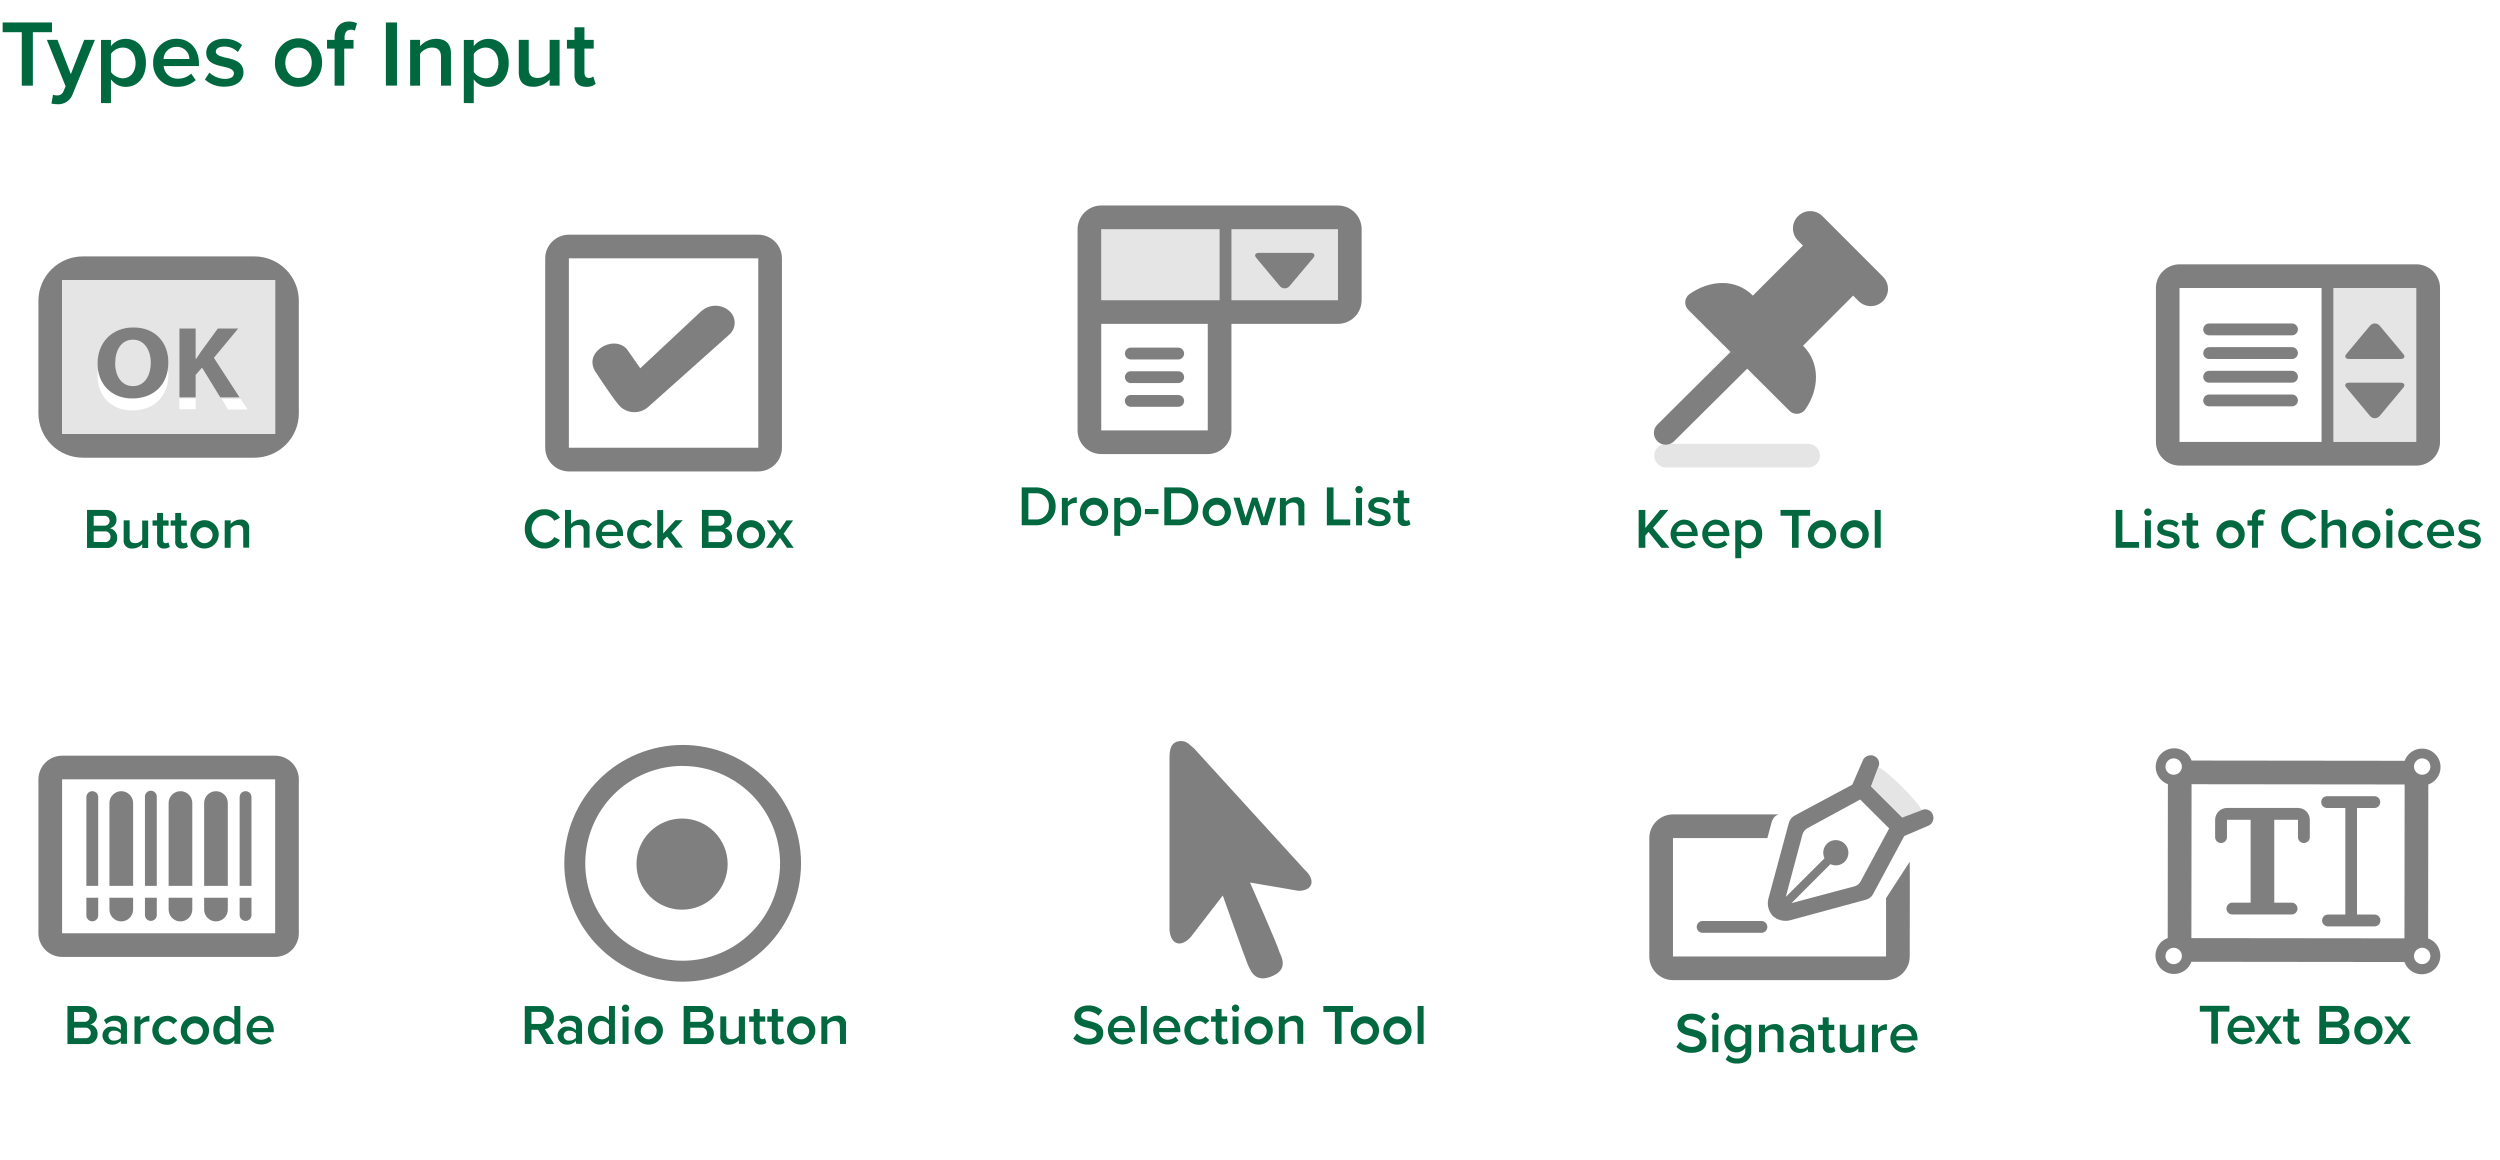 <svg xmlns="http://www.w3.org/2000/svg" id="Layer_1" viewBox="0 0 792 367.38" width="792" height="367.38"><defs><style>.cls-1,.cls-2{fill:none}.cls-1{clip-rule:evenodd}.cls-3{clip-path:url(#clip-path)}.cls-17,.cls-4{fill:#7f7f7f}.cls-5{fill:#e5e5e5;fill-rule:evenodd}.cls-6{clip-path:url(#clip-path-2)}.cls-7{clip-path:url(#clip-path-3)}.cls-8{fill:#01683f}.cls-9{clip-path:url(#clip-path-4)}.cls-10{clip-path:url(#clip-path-5)}.cls-11{clip-path:url(#clip-path-6)}.cls-12{clip-path:url(#clip-path-7)}.cls-13{clip-path:url(#clip-path-8)}.cls-14{clip-path:url(#clip-path-9)}.cls-15{clip-path:url(#clip-path-10)}.cls-16{clip-path:url(#clip-path-11)}.cls-17{opacity:.2}.cls-18{clip-path:url(#clip-path-12)}.cls-19{clip-path:url(#clip-path-13)}.cls-20{clip-path:url(#clip-path-14)}.cls-21{clip-path:url(#clip-path-15)}.cls-22{clip-path:url(#clip-path-16)}.cls-23{clip-path:url(#clip-path-17)}.cls-24{clip-path:url(#clip-path-18)}.cls-25{clip-path:url(#clip-path-19)}.cls-26{clip-path:url(#clip-path-20)}.cls-27{clip-path:url(#clip-path-21)}.cls-28{clip-path:url(#clip-path-22)}.cls-29{clip-path:url(#clip-path-23)}.cls-30{clip-path:url(#clip-path-24)}.cls-31{clip-path:url(#clip-path-25)}.cls-32{clip-path:url(#clip-path-26)}.cls-33{clip-path:url(#clip-path-27)}.cls-34{clip-path:url(#clip-path-28)}.cls-35{clip-path:url(#clip-path-29)}.cls-36{clip-path:url(#clip-path-30)}.cls-37{clip-path:url(#clip-path-31)}.cls-38{clip-path:url(#clip-path-32)}.cls-39{clip-path:url(#clip-path-33)}.cls-40{clip-path:url(#clip-path-34)}.cls-41{clip-path:url(#clip-path-35)}.cls-42{clip-path:url(#clip-path-36)}.cls-43{clip-path:url(#clip-path-37)}.cls-44{clip-path:url(#clip-path-38)}.cls-45{clip-path:url(#clip-path-39)}.cls-46{fill:#00683f}</style><clipPath id="clip-path"><path d="M19.67 88.73h67.5v48.75h-67.5zm-7.5 6.56v35.63A14.07 14.07 0 0 0 26.23 145h54.38a14.07 14.07 0 0 0 14.06-14.06V95.29a14.07 14.07 0 0 0-14.06-14.06H26.23a14.07 14.07 0 0 0-14.06 14.06z" class="cls-1"/></clipPath><clipPath id="clip-path-2"><path d="M53.34 114.75c0 7.13-4.65 11.48-11.44 11.48-6.94 0-11-4.88-11-11.1 0-6.52 4.46-11.4 11.36-11.4 7.18 0 11.08 5.02 11.08 11.02zm-16.84.3c0 4.27 2.14 7.27 5.66 7.27s5.59-3.19 5.59-7.43c0-3.9-2-7.27-5.62-7.27s-5.62 3.19-5.62 7.43z" class="cls-1"/></clipPath><clipPath id="clip-path-3"><path d="M56.83 104.06H62v9.64h.11q.79-1.24 1.58-2.36l5.31-7.28h6.49l-7.72 9.3 8.14 12.53h-6.14L64 116.48l-2 2.29v7.12h-5.17v-21.83" class="cls-1"/></clipPath><clipPath id="clip-path-4"><path d="M698 104.35a1.86 1.86 0 0 1 1.88-1.87h26.22a1.87 1.87 0 0 1 0 3.75h-26.25a1.86 1.86 0 0 1-1.87-1.87" class="cls-1"/></clipPath><clipPath id="clip-path-5"><path d="M698 119.35a1.86 1.86 0 0 1 1.88-1.87h26.22a1.87 1.87 0 0 1 0 3.75h-26.25a1.86 1.86 0 0 1-1.87-1.87" class="cls-1"/></clipPath><clipPath id="clip-path-6"><path d="M698 111.85a1.86 1.86 0 0 1 1.88-1.87h26.22a1.87 1.87 0 0 1 0 3.75h-26.25a1.86 1.86 0 0 1-1.87-1.87" class="cls-1"/></clipPath><clipPath id="clip-path-7"><path d="M698 126.85a1.86 1.86 0 0 1 1.88-1.87h26.22a1.87 1.87 0 0 1 0 3.75h-26.25a1.86 1.86 0 0 1-1.87-1.87" class="cls-1"/></clipPath><clipPath id="clip-path-8"><path d="M744.29 121.23c-1.31 0-1.69.75-.9 1.65l7.46 8.93a2 2 0 0 0 3 0l7.46-8.93c.79-.9.41-1.65-.9-1.65h-16.12" class="cls-1"/></clipPath><clipPath id="clip-path-9"><path d="M744.29 113.73c-1.31 0-1.69-.75-.9-1.65l7.46-8.93a2 2 0 0 1 3 0l7.46 8.93c.79.9.41 1.65-.9 1.65h-16.12" class="cls-1"/></clipPath><clipPath id="clip-path-10"><path d="M690.47 91.23h45V140h-45zm48.75 0h26.25V140h-26.25zM683 140a7.52 7.52 0 0 0 7.5 7.5h75a7.52 7.52 0 0 0 7.5-7.5V91.23a7.52 7.52 0 0 0-7.5-7.5h-75a7.52 7.52 0 0 0-7.5 7.5z" class="cls-1"/></clipPath><clipPath id="clip-path-11"><path d="M739.22 91.23h26.25v48.75h-26.25z" class="cls-2"/></clipPath><clipPath id="clip-path-12"><path d="M19.67 246.9h67.5v48.75h-67.5zm-7.5 48.75a7.52 7.52 0 0 0 7.5 7.5h67.5a7.52 7.52 0 0 0 7.5-7.5V246.9a7.52 7.52 0 0 0-7.5-7.5h-67.5a7.52 7.52 0 0 0-7.5 7.5z" class="cls-1"/></clipPath><clipPath id="clip-path-13"><path d="M31.11 284.4h-3.75v5.6a1.88 1.88 0 0 0 1.88 1.88 1.86 1.86 0 0 0 1.87-1.88zm-3.75-31.88v28.13h3.75v-28.13a1.86 1.86 0 0 0-1.87-1.87 1.88 1.88 0 0 0-1.88 1.87z" class="cls-1"/></clipPath><clipPath id="clip-path-14"><path d="M45.92 284.4v5.6a1.88 1.88 0 0 0 3.75 0v-5.6zm0-31.88v28.13h3.75v-28.13a1.88 1.88 0 1 0-3.75 0z" class="cls-1"/></clipPath><clipPath id="clip-path-15"><path d="M75.92 284.4v5.6a1.88 1.88 0 0 0 3.75 0v-5.6zm0-31.88v28.13h3.75v-28.13a1.87 1.87 0 0 0-3.75 0z" class="cls-1"/></clipPath><clipPath id="clip-path-16"><path d="M34.67 284.4v3.75a3.75 3.75 0 0 0 7.5 0v-3.75zm0-30v26.25h7.5V254.4a3.75 3.75 0 1 0-7.5 0z" class="cls-1"/></clipPath><clipPath id="clip-path-17"><path d="M53.42 284.4v3.75a3.75 3.75 0 0 0 7.5 0v-3.75zm0-30v26.25h7.5V254.4a3.75 3.75 0 1 0-7.5 0z" class="cls-1"/></clipPath><clipPath id="clip-path-18"><path d="M64.67 284.4v3.75a3.75 3.75 0 0 0 7.5 0v-3.75zm0-30v26.25h7.5V254.4a3.75 3.75 0 0 0-7.5 0z" class="cls-1"/></clipPath><clipPath id="clip-path-19"><path d="M216.27 311a37.5 37.5 0 1 1 37.5-37.5 37.56 37.56 0 0 1-37.5 37.5zm0-68.36a30.86 30.86 0 1 0 30.86 30.86 30.89 30.89 0 0 0-30.86-30.84z" class="cls-1"/></clipPath><clipPath id="clip-path-20"><path d="M216.08 288.19a14.44 14.44 0 1 0-14.44-14.44 14.44 14.44 0 0 0 14.44 14.44" class="cls-1"/></clipPath><clipPath id="clip-path-21"><path d="M396 279.59l15.37 2.62c4.5 0 5.63-3.38 1.88-6.75l-34.87-38.25c-1.87-1.5-2.63-3-5.63-2.25-1.87.75-2.25 2.62-2.25 5.25v54.37c.37 4.88 3.75 5.63 6.75 2.25l10.12-13.12s7.5 21 7.88 21.75c1.5 3.75 3.37 5.63 7.87 3.75 3.38-1.5 4.12-3.75 2.25-7.5-.75-2.62-9.37-22.12-9.37-22.12" class="cls-1"/></clipPath><clipPath id="clip-path-22"><path d="M530 310.51h67.5A7.52 7.52 0 0 0 605 303s.08-29.59 0-30l-7.5 11.55V303H530v-37.5h29.9l1.28-4.76c.71-2.74 2.55-2.74 2.55-2.74H530a7.52 7.52 0 0 0-7.5 7.5V303a7.52 7.52 0 0 0 7.5 7.51z" class="cls-1"/></clipPath><clipPath id="clip-path-23"><path d="M537.52 293.64a1.86 1.86 0 0 1 1.88-1.87h18.75a1.88 1.88 0 0 1 0 3.75h-18.76a1.86 1.86 0 0 1-1.87-1.87" class="cls-1"/></clipPath><clipPath id="clip-path-24"><path d="M589.3 253.29l9.19 9.15-9.08 16.84a3.1 3.1 0 0 1-1.87 1.5l-20 5.33 12.34-12.34a4 4 0 1 0-1.13-6.45 4.07 4.07 0 0 0-.75 4.58l-12.26 12.23 5.26-19.71a3.39 3.39 0 0 1 1.69-2.1zm4.7-13.65a2.74 2.74 0 0 0-3.71.94l-3.49 8-18.26 9.79a3.77 3.77 0 0 0-1.84 2.36l-6.52 24.15a5.94 5.94 0 0 0 1.43 5.29 6.05 6.05 0 0 0 5.29 1.43l24.32-6.6a3.57 3.57 0 0 0 2.14-1.69l9.9-18.45 7.95-3.41a2.78 2.78 0 0 0 .94-3.75 2.6 2.6 0 0 0-3.6-.94l-5.93 2.24-9.9-9.86 2.21-5.89a2.57 2.57 0 0 0-.93-3.61z" class="cls-1"/></clipPath><clipPath id="clip-path-25"><path d="M595.08 243.16H595v.07l-2.21 5.89 9.9 9.86 5.92-2.17c1.2-.75-11.7-13.65-13.46-13.65" class="cls-1"/></clipPath><clipPath id="clip-path-26"><path d="M764.76 242.85a2.59 2.59 0 1 1 2.59 2.59 2.59 2.59 0 0 1-2.59-2.59zm0 60a2.59 2.59 0 1 1 2.58 2.59 2.59 2.59 0 0 1-2.61-2.55zm-78.72 0a2.59 2.59 0 1 1 2.59 2.59 2.59 2.59 0 0 1-2.63-2.59zm0-60a2.59 2.59 0 1 1 2.59 2.59 2.59 2.59 0 0 1-2.63-2.59zm8.25 5.59l67.5.08-.06 48.75-67.5-.08zm-7.56 48.74a5.86 5.86 0 1 0 7.49 7.51l67.5.08a5.86 5.86 0 1 0 7.51-7.49l.06-48.75a5.86 5.86 0 1 0-7.49-7.51l-67.5-.08a5.86 5.86 0 1 0-7.51 7.49z" class="cls-1"/></clipPath><clipPath id="clip-path-27"><path d="M720.49 259.71v26.25h5.62a1.88 1.88 0 0 1 0 3.75h-18.75a1.88 1.88 0 1 1 0-3.75H713v-26.25h-7.5v5.62a1.88 1.88 0 0 1-3.75 0v-5.62a3.76 3.76 0 0 1 3.75-3.75H728a3.76 3.76 0 0 1 3.75 3.75v5.62a1.88 1.88 0 0 1-3.75 0v-5.62h-7.5" class="cls-1"/></clipPath><clipPath id="clip-path-28"><path d="M737.37 252.23a1.88 1.88 0 1 0 0 3.75H743v33.75h-5.62a1.88 1.88 0 0 0 0 3.75h15a1.88 1.88 0 0 0 0-3.75h-5.68v-33.75h5.62a1.88 1.88 0 0 0 0-3.75h-15" class="cls-1"/></clipPath><clipPath id="clip-path-29"><path d="M180.22 81.85h60v60h-60zm-7.5 60a7.52 7.52 0 0 0 7.5 7.5h60a7.52 7.52 0 0 0 7.5-7.5v-60a7.52 7.52 0 0 0-7.5-7.5h-60a7.52 7.52 0 0 0-7.5 7.5z" class="cls-1"/></clipPath><clipPath id="clip-path-30"><path d="M222.37 98.43a6.64 6.64 0 0 1 8.59 0 5 5 0 0 1 0 7.65L205.27 129a6.64 6.64 0 0 1-8.59 0c-1.68-1.44-7.68-10.7-7.68-10.7-2-2.66-1.8-5.74 1.2-8 2.44-1.84 6.19-2.17 8.4.3l4.24 6.07 19.5-18.26" class="cls-1"/></clipPath><clipPath id="clip-path-31"><path d="M348.87 72.6h75v22.5h-75zm0 30h33.75v33.75h-33.75zm-7.5 33.75a7.52 7.52 0 0 0 7.5 7.5h33.75a7.52 7.52 0 0 0 7.5-7.5V102.6h33.75a7.52 7.52 0 0 0 7.5-7.5V72.6a7.52 7.52 0 0 0-7.5-7.5h-75a7.52 7.52 0 0 0-7.5 7.5z" class="cls-1"/></clipPath><clipPath id="clip-path-32"><path d="M356.37 112a1.86 1.86 0 0 1 1.88-1.87h15a1.87 1.87 0 0 1 0 3.75h-15a1.86 1.86 0 0 1-1.87-1.87" class="cls-1"/></clipPath><clipPath id="clip-path-33"><path d="M356.37 127a1.86 1.86 0 0 1 1.88-1.87h15a1.87 1.87 0 0 1 0 3.75h-15a1.86 1.86 0 0 1-1.87-1.87" class="cls-1"/></clipPath><clipPath id="clip-path-34"><path d="M356.37 119.48a1.86 1.86 0 0 1 1.88-1.87h15a1.87 1.87 0 0 1 0 3.75h-15a1.86 1.86 0 0 1-1.87-1.87" class="cls-1"/></clipPath><clipPath id="clip-path-35"><path d="M398.93 80.1c-1.31 0-1.69.75-.9 1.65l7.46 8.92a2 2 0 0 0 3 0l7.51-8.92c.79-.9.41-1.65-.9-1.65h-16.17" class="cls-1"/></clipPath><clipPath id="clip-path-36"><path d="M386.37 68.85h3.75v33.75h-3.75z" class="cls-2"/></clipPath><clipPath id="clip-path-37"><path d="M348.87 72.6h75v22.5h-75z" class="cls-2"/></clipPath><clipPath id="clip-path-38"><path d="M569.48 76.1l1.69 1.69-15.86 15.86c-5.51-5.51-13.65-5-20.14-.45a3.3 3.3 0 0 0-.22 5.06l13.27 13.24-23.17 23a3.74 3.74 0 0 0 5.29 5.29l23.18-23 13.27 13.24a3.3 3.3 0 0 0 5.06-.22c4.54-6.45 4.88-14.74-.64-20.29l15.86-15.86 1.73 1.73a5.46 5.46 0 1 0 7.72-7.73l-19.31-19.32a5.48 5.48 0 0 0-7.73 7.76" class="cls-1"/></clipPath><clipPath id="clip-path-39"><path d="M524.07 144.35a3.76 3.76 0 0 1 3.75-3.75h45a3.75 3.75 0 0 1 0 7.5h-45a3.76 3.76 0 0 1-3.75-3.75" class="cls-1"/></clipPath></defs><g class="cls-3"><path d="M-6.58 62.48h120v101.25h-120z" class="cls-4"/></g><path d="M56.83 126.23H62v3.41h-5.17zm19.39.11l2.21 3.37h-6.19l-2-3.37zm-22.88-11.59a11.1 11.1 0 0 1-.15 2 9.72 9.72 0 0 1 .15 1.8c0 7.13-4.65 11.48-11.44 11.48-6.94 0-11-4.88-11-11.1a10.54 10.54 0 0 1 .15-1.87 10.26 10.26 0 0 1-.15-1.87c0-6.52 4.46-11.4 11.36-11.4 7.18-.06 11.08 4.96 11.08 10.96zm3.49-10.69H62v9.64h.11q.79-1.24 1.58-2.36l5.31-7.28h6.49l-7.72 9.3 8.14 12.53h-6.14L64 116.48l-2 2.29v7.12h-5.17zm-37.16 33.42h67.5V88.73h-67.5zm16.84-22.42c0 4.27 2.14 7.27 5.66 7.27s5.59-3.19 5.59-7.43c0-3.9-2-7.27-5.62-7.27s-5.63 3.18-5.63 7.42z" class="cls-5"/><g class="cls-6"><path d="M12.17 84.98h59.92v60H12.17z" class="cls-4"/></g><g class="cls-7"><path d="M38.08 85.31h56.59v59.32H38.08z" class="cls-4"/></g><path d="M27.57 161.54h5.91c2.2 0 3.42 1.37 3.42 3.06a2.7 2.7 0 0 1-2.09 2.75 3 3 0 0 1 2.32 3 3.15 3.15 0 0 1-3.49 3.24h-6.07zm5.47 5a1.56 1.56 0 1 0 0-3.11h-3.36v3.11zm.09 5.19A1.62 1.62 0 0 0 35 170a1.65 1.65 0 0 0-1.84-1.66h-3.48v3.33zm11.92.67a4.17 4.17 0 0 1-3.05 1.36 2.47 2.47 0 0 1-2.82-2.76v-6.16h1.89v5.47c0 1.35.68 1.76 1.75 1.76a2.89 2.89 0 0 0 2.23-1.07v-6.1h1.89v8.7h-1.89zm4.72-.87v-5h-1.45v-1.66h1.44v-2.38h1.89v2.38h1.76v1.66h-1.75v4.56c0 .59.29 1 .83 1a1.22 1.22 0 0 0 .85-.31l.45 1.42a2.49 2.49 0 0 1-1.78.56 2 2 0 0 1-2.24-2.23zm5.74 0v-5h-1.44v-1.66h1.44v-2.38h1.89v2.38h1.76v1.66H57.4v4.56c0 .59.29 1 .83 1a1.22 1.22 0 0 0 .85-.31l.45 1.42a2.5 2.5 0 0 1-1.78.56 2 2 0 0 1-2.24-2.23zm4.82-2.34a4.48 4.48 0 1 1 4.46 4.57 4.35 4.35 0 0 1-4.46-4.57zm7 0a2.54 2.54 0 1 0-2.52 2.9 2.61 2.61 0 0 0 2.51-2.9zm9.72-1.08c0-1.35-.68-1.8-1.75-1.8a2.86 2.86 0 0 0-2.23 1.17v6.07h-1.89v-8.7h1.89V166a4.11 4.11 0 0 1 3.06-1.4 2.51 2.51 0 0 1 2.81 2.79v6.12h-1.89z" class="cls-8"/><g class="cls-9"><path d="M679.22 83.73h67.5v41.25h-67.5z" class="cls-4"/></g><g class="cls-10"><path d="M679.22 98.73h67.5v41.25h-67.5z" class="cls-4"/></g><g class="cls-11"><path d="M679.22 91.23h67.5v41.25h-67.5z" class="cls-4"/></g><g class="cls-12"><path d="M679.22 106.23h67.5v41.25h-67.5z" class="cls-4"/></g><g class="cls-13"><path d="M724.23 102.48h56.24v48.75h-56.24z" class="cls-4"/></g><g class="cls-14"><path d="M724.23 83.73h56.24v48.75h-56.24z" class="cls-4"/></g><g class="cls-15"><path d="M664.22 64.98h127.5v101.25h-127.5z" class="cls-4"/></g><g class="cls-16"><path d="M720.47 72.48h63.75v86.25h-63.75z" class="cls-17"/></g><path d="M670.26 161.54h2.11v10.16h5.29v1.85h-7.4zm9.02.7a1.17 1.17 0 1 1 1.17 1.17 1.18 1.18 0 0 1-1.17-1.17zm.23 2.61h1.89v8.7h-1.89zM684 171a4.49 4.49 0 0 0 3 1.22c1.13 0 1.71-.41 1.71-1.06s-.92-1-2-1.26c-1.5-.32-3.28-.72-3.28-2.67 0-1.42 1.22-2.65 3.42-2.65a5 5 0 0 1 3.38 1.22l-.79 1.33a3.51 3.51 0 0 0-2.58-1c-1 0-1.62.36-1.62 1s.86.9 1.89 1.13c1.51.32 3.37.76 3.37 2.81 0 1.53-1.28 2.7-3.62 2.7a5.29 5.29 0 0 1-3.73-1.35zm8.72.53v-5h-1.44v-1.66h1.44v-2.38h1.89v2.38h1.76v1.66h-1.76v4.56c0 .59.29 1 .83 1a1.22 1.22 0 0 0 .85-.31l.45 1.42a2.5 2.5 0 0 1-1.78.56 2 2 0 0 1-2.24-2.23zm9.45-2.34a4.48 4.48 0 1 1 4.46 4.57 4.35 4.35 0 0 1-4.46-4.57zm7 0a2.54 2.54 0 1 0-2.52 2.9 2.61 2.61 0 0 0 2.51-2.9zm4.31-2.68H712v-1.66h1.44v-.49a2.68 2.68 0 0 1 2.75-3 3.13 3.13 0 0 1 1.51.34l-.41 1.39a1.51 1.51 0 0 0-.76-.18c-.74 0-1.21.49-1.21 1.46v.49h1.76v1.66h-1.76v7h-1.89zm9.23 1.04a6 6 0 0 1 6.21-6.21 5.47 5.47 0 0 1 4.92 2.7L732 165a3.6 3.6 0 0 0-3.12-1.75 4.35 4.35 0 0 0 0 8.68 3.57 3.57 0 0 0 3.12-1.75l1.8.92a5.5 5.5 0 0 1-4.92 2.7 6 6 0 0 1-6.17-6.25zm18.65.52c0-1.35-.7-1.76-1.76-1.76a2.92 2.92 0 0 0-2.23 1.17v6.07h-1.89v-12h1.89V166a4.16 4.16 0 0 1 3.08-1.4 2.48 2.48 0 0 1 2.81 2.75v6.16h-1.89zm3.8 1.12a4.48 4.48 0 1 1 4.46 4.57 4.35 4.35 0 0 1-4.46-4.57zm7 0a2.54 2.54 0 1 0-2.52 2.9 2.61 2.61 0 0 0 2.5-2.9zm3.62-6.95a1.17 1.17 0 1 1 1.17 1.17 1.18 1.18 0 0 1-1.17-1.17zm.23 2.61h1.89v8.7H756zm8.3-.21a3.9 3.9 0 0 1 3.33 1.55l-1.24 1.15a2.32 2.32 0 0 0-2-1 2.9 2.9 0 0 0 0 5.78 2.36 2.36 0 0 0 2-1l1.24 1.15a3.9 3.9 0 0 1-3.33 1.55 4.56 4.56 0 0 1 0-9.13zm8.86 0c2.61 0 4.29 2 4.29 4.74v.45h-6.72a2.63 2.63 0 0 0 2.77 2.39 3.68 3.68 0 0 0 2.47-1l.86 1.24a5.07 5.07 0 0 1-3.53 1.26 4.57 4.57 0 0 1-.14-9.13zm-2.45 3.85h4.9a2.33 2.33 0 0 0-2.45-2.3 2.4 2.4 0 0 0-2.45 2.3zm8.71 2.51a4.49 4.49 0 0 0 3 1.22c1.13 0 1.71-.41 1.71-1.06s-.92-1-2-1.26c-1.5-.32-3.28-.72-3.28-2.67 0-1.42 1.22-2.65 3.42-2.65a5 5 0 0 1 3.38 1.22l-.79 1.33a3.51 3.51 0 0 0-2.58-1c-1 0-1.62.36-1.62 1s.86.9 1.89 1.13c1.51.32 3.37.76 3.37 2.81 0 1.53-1.28 2.7-3.62 2.7a5.29 5.29 0 0 1-3.73-1.35z" class="cls-8"/><g class="cls-18"><path d="M-6.58 220.65h120V321.9h-120z" class="cls-4"/></g><g class="cls-19"><path d="M8.61 231.9h41.25v78.75H8.61z" class="cls-4"/></g><g class="cls-20"><path d="M27.17 231.9h41.25v78.75H27.17z" class="cls-4"/></g><g class="cls-21"><path d="M57.17 231.9h41.25v78.75H57.17z" class="cls-4"/></g><g class="cls-22"><path d="M15.92 231.9h45v78.75h-45z" class="cls-4"/></g><g class="cls-23"><path d="M34.67 231.9h45v78.75h-45z" class="cls-4"/></g><g class="cls-24"><path d="M45.92 231.9h45v78.75h-45z" class="cls-4"/></g><path d="M21.36 318.71h5.91c2.2 0 3.42 1.37 3.42 3.06a2.7 2.7 0 0 1-2.09 2.75 3 3 0 0 1 2.32 3 3.15 3.15 0 0 1-3.49 3.24h-6.07zm5.47 5a1.56 1.56 0 1 0 0-3.12h-3.37v3.12zm.09 5.19a1.62 1.62 0 0 0 1.84-1.67 1.65 1.65 0 0 0-1.84-1.66h-3.46v3.33zm11.36.89a3.67 3.67 0 0 1-2.81 1.15 2.89 2.89 0 0 1-3-2.88 2.8 2.8 0 0 1 3-2.83 3.59 3.59 0 0 1 2.81 1.12V325c0-1-.83-1.62-2-1.62a3.56 3.56 0 0 0-2.57 1.1l-.77-1.31a5.17 5.17 0 0 1 3.66-1.4c1.93 0 3.62.81 3.62 3.15v5.76h-1.94zm0-2.36a2.55 2.55 0 0 0-2.07-.9 1.58 1.58 0 1 0 0 3.11 2.55 2.55 0 0 0 2.07-.9zm4.33-5.43h1.89v1.28a3.71 3.71 0 0 1 2.83-1.48v1.87a2.78 2.78 0 0 0-.59-.05 3 3 0 0 0-2.23 1.15v5.92h-1.9zm10.21-.19a3.9 3.9 0 0 1 3.33 1.55l-1.24 1.15a2.32 2.32 0 0 0-2-1 2.9 2.9 0 0 0 0 5.78 2.36 2.36 0 0 0 2-1l1.24 1.15a3.9 3.9 0 0 1-3.33 1.55 4.56 4.56 0 0 1 0-9.13zm4.45 4.55a4.48 4.48 0 1 1 4.46 4.57 4.35 4.35 0 0 1-4.46-4.57zm7 0a2.54 2.54 0 1 0-2.52 2.9 2.61 2.61 0 0 0 2.5-2.9zm9.97 3.17a3.52 3.52 0 0 1-2.79 1.4c-2.23 0-3.87-1.69-3.87-4.56s1.62-4.57 3.87-4.57a3.49 3.49 0 0 1 2.79 1.42v-4.52h1.89v12h-1.89zm0-4.88a2.86 2.86 0 0 0-2.24-1.17c-1.5 0-2.45 1.21-2.45 2.9s1 2.88 2.45 2.88a2.84 2.84 0 0 0 2.25-1.15zm8.21-2.84c2.61 0 4.29 2 4.29 4.74v.45H80a2.63 2.63 0 0 0 2.77 2.39 3.68 3.68 0 0 0 2.47-1l.86 1.24a5.07 5.07 0 0 1-3.53 1.26 4.57 4.57 0 0 1-.14-9.13zM80 325.66h4.9a2.33 2.33 0 0 0-2.45-2.3 2.4 2.4 0 0 0-2.45 2.3z" class="cls-8"/><g class="cls-25"><path d="M160.02 217.27h112.5v112.5h-112.5z" class="cls-4"/></g><g class="cls-26"><path d="M182.89 240.56h66.37v66.38h-66.37z" class="cls-4"/></g><path d="M170.45 326.24h-2.09v4.48h-2.11v-12h5.28a3.65 3.65 0 0 1 3.93 3.76 3.37 3.37 0 0 1-2.85 3.53l2.94 4.72h-2.43zm.79-5.67h-2.88v3.82h2.88a1.91 1.91 0 1 0 0-3.82zm11.22 9.22a3.67 3.67 0 0 1-2.81 1.15 2.89 2.89 0 0 1-3-2.88 2.8 2.8 0 0 1 3-2.83 3.59 3.59 0 0 1 2.81 1.12V325c0-1-.83-1.62-2-1.62a3.56 3.56 0 0 0-2.57 1.1l-.77-1.31a5.17 5.17 0 0 1 3.66-1.4c1.93 0 3.62.81 3.62 3.15v5.76h-1.89zm0-2.36a2.55 2.55 0 0 0-2.07-.9 1.58 1.58 0 1 0 0 3.12 2.55 2.55 0 0 0 2.07-.9zm10.46 2.1a3.52 3.52 0 0 1-2.79 1.41c-2.23 0-3.87-1.69-3.87-4.56s1.62-4.57 3.87-4.57a3.49 3.49 0 0 1 2.79 1.42v-4.52h1.89v12h-1.89zm0-4.88a2.86 2.86 0 0 0-2.25-1.17c-1.5 0-2.45 1.21-2.45 2.9s1 2.88 2.45 2.88a2.84 2.84 0 0 0 2.25-1.15zm4.08-5.24a1.17 1.17 0 1 1 1.17 1.17 1.18 1.18 0 0 1-1.17-1.17zm.23 2.61h1.89v8.7h-1.89zm3.82 4.34a4.48 4.48 0 1 1 4.46 4.57 4.35 4.35 0 0 1-4.46-4.57zm7 0a2.54 2.54 0 1 0-2.52 2.9 2.61 2.61 0 0 0 2.47-2.9zm8.53-7.65h5.91c2.2 0 3.42 1.37 3.42 3.06a2.7 2.7 0 0 1-2.09 2.75 3 3 0 0 1 2.32 3 3.15 3.15 0 0 1-3.49 3.24h-6.07zm5.47 5a1.56 1.56 0 1 0 0-3.11h-3.37v3.11zm.09 5.19a1.62 1.62 0 0 0 1.84-1.67 1.65 1.65 0 0 0-1.84-1.66h-3.46v3.33zm11.92.67a4.17 4.17 0 0 1-3.08 1.37 2.47 2.47 0 0 1-2.79-2.75V322h1.89v5.47c0 1.35.68 1.76 1.75 1.76a2.89 2.89 0 0 0 2.23-1.13V322H236v8.7h-1.89zm4.72-.87v-5h-1.44V322h1.44v-2.38h1.89V322h1.76v1.66h-1.76v4.56c0 .59.29 1 .83 1a1.22 1.22 0 0 0 .85-.31l.45 1.42a2.5 2.5 0 0 1-1.78.56 2 2 0 0 1-2.24-2.19zm5.74 0v-5h-1.44V322h1.44v-2.38h1.89V322h1.76v1.66h-1.76v4.56c0 .59.29 1 .83 1a1.22 1.22 0 0 0 .85-.31l.45 1.42a2.49 2.49 0 0 1-1.78.56 2 2 0 0 1-2.24-2.19zm4.82-2.34a4.48 4.48 0 1 1 4.46 4.57 4.35 4.35 0 0 1-4.46-4.57zm7 0a2.54 2.54 0 1 0-2.52 2.9 2.61 2.61 0 0 0 2.51-2.9zm9.73-1.08c0-1.35-.68-1.8-1.75-1.8a2.86 2.86 0 0 0-2.23 1.17v6.07h-1.89V322h1.89v1.19a4.11 4.11 0 0 1 3.06-1.4 2.51 2.51 0 0 1 2.85 2.81v6.12h-1.89z" class="cls-8"/><g class="cls-27"><path d="M351.78 216.02h82.51V328.7h-82.51z" class="cls-4"/></g><path d="M341.17 327.41a5.18 5.18 0 0 0 3.8 1.66c1.73 0 2.41-.85 2.41-1.64 0-1.08-1.28-1.4-2.74-1.78-2-.49-4.27-1.06-4.27-3.6 0-2 1.75-3.51 4.38-3.51a6.25 6.25 0 0 1 4.5 1.67l-1.25 1.56a4.88 4.88 0 0 0-3.48-1.37c-1.24 0-2 .59-2 1.49s1.22 1.24 2.65 1.6c2 .5 4.34 1.12 4.34 3.73 0 2-1.4 3.71-4.65 3.71A6.42 6.42 0 0 1 340 329zm14.11-5.6c2.61 0 4.29 2 4.29 4.74v.45h-6.72a2.63 2.63 0 0 0 2.77 2.39 3.68 3.68 0 0 0 2.47-1l.86 1.24a5.07 5.07 0 0 1-3.53 1.26 4.57 4.57 0 0 1-.14-9.13zm-2.45 3.85h4.9a2.33 2.33 0 0 0-2.45-2.3 2.4 2.4 0 0 0-2.45 2.3zm8.6-6.95h1.89v12h-1.89zm8.21 3.1c2.61 0 4.29 2 4.29 4.74v.45h-6.72a2.63 2.63 0 0 0 2.77 2.39 3.68 3.68 0 0 0 2.47-1l.86 1.24a5.07 5.07 0 0 1-3.53 1.26 4.57 4.57 0 0 1-.14-9.13zm-2.45 3.85h4.9a2.33 2.33 0 0 0-2.45-2.3 2.4 2.4 0 0 0-2.45 2.3zm12.57-3.85a3.9 3.9 0 0 1 3.33 1.55l-1.24 1.15a2.32 2.32 0 0 0-2-1 2.9 2.9 0 0 0 0 5.78 2.37 2.37 0 0 0 2-1l1.24 1.15a3.9 3.9 0 0 1-3.33 1.55 4.56 4.56 0 0 1 0-9.13zm5.36 6.89v-5h-1.44V322h1.44v-2.38H387V322h1.76v1.66H387v4.56c0 .59.29 1 .83 1a1.22 1.22 0 0 0 .85-.31l.45 1.42a2.49 2.49 0 0 1-1.78.56 2 2 0 0 1-2.23-2.19zm5.13-9.29a1.17 1.17 0 1 1 1.17 1.17 1.18 1.18 0 0 1-1.17-1.17zm.23 2.61h1.89v8.7h-1.89zm3.8 4.34a4.47 4.47 0 1 1 4.47 4.57 4.35 4.35 0 0 1-4.47-4.57zm7 0a2.54 2.54 0 1 0-2.52 2.9 2.61 2.61 0 0 0 2.51-2.9zm9.72-1.08c0-1.35-.68-1.8-1.75-1.8a2.86 2.86 0 0 0-2.23 1.17v6.07h-1.89V322H407v1.19a4.11 4.11 0 0 1 3.06-1.4 2.51 2.51 0 0 1 2.81 2.79v6.12H411zm11.88-4.71h-3.64v-1.86h9.38v1.86H425v10.15h-2.11zm5.04 5.79a4.48 4.48 0 1 1 4.46 4.57 4.35 4.35 0 0 1-4.46-4.57zm7 0a2.54 2.54 0 1 0-2.52 2.9 2.61 2.61 0 0 0 2.51-2.9zm3.32 0a4.47 4.47 0 1 1 4.46 4.57 4.35 4.35 0 0 1-4.46-4.57zm7 0a2.54 2.54 0 1 0-2.52 2.9 2.61 2.61 0 0 0 2.5-2.9zm3.85-7.65H451v12h-1.89z" class="cls-8"/><g class="cls-28"><path d="M503.77 239.26H623.8v90H503.77z" class="cls-4"/></g><g class="cls-29"><path d="M518.77 273.01h60v41.25h-60z" class="cls-4"/></g><g class="cls-30"><path d="M541.27 220.51h90v89.99h-90z" class="cls-4"/></g><g class="cls-31"><path d="M573.97 224.41h53.4v53.33h-53.4z" class="cls-17"/></g><path d="M532.23 330a5.18 5.18 0 0 0 3.8 1.66c1.73 0 2.41-.85 2.41-1.64 0-1.08-1.28-1.4-2.74-1.78-2-.49-4.27-1.06-4.27-3.6 0-2 1.75-3.51 4.38-3.51a6.25 6.25 0 0 1 4.5 1.67l-1.21 1.57a4.88 4.88 0 0 0-3.48-1.37c-1.24 0-2 .59-2 1.49s1.22 1.24 2.65 1.6c2 .5 4.34 1.12 4.34 3.73 0 2-1.4 3.71-4.65 3.71a6.42 6.42 0 0 1-4.88-1.91zm10.01-8a1.17 1.17 0 1 1 1.17 1.17 1.18 1.18 0 0 1-1.17-1.17zm.23 2.61h1.89v8.7h-1.89zm5.11 9.59a3.37 3.37 0 0 0 2.75 1.12 2.29 2.29 0 0 0 2.58-2.36v-1a3.53 3.53 0 0 1-2.79 1.44c-2.21 0-3.85-1.6-3.85-4.47s1.62-4.46 3.85-4.46a3.46 3.46 0 0 1 2.79 1.42v-1.21h1.89v8.25c0 3.13-2.32 4-4.47 4a4.91 4.91 0 0 1-3.64-1.3zm5.33-6.93a2.82 2.82 0 0 0-2.23-1.17c-1.5 0-2.45 1.12-2.45 2.79s1 2.79 2.45 2.79a2.82 2.82 0 0 0 2.23-1.17zm10.21.63c0-1.35-.68-1.8-1.75-1.8a2.86 2.86 0 0 0-2.23 1.17v6.07h-1.89v-8.7h1.89v1.19a4.11 4.11 0 0 1 3.06-1.4 2.51 2.51 0 0 1 2.81 2.79v6.12h-1.89zm9.65 4.5a3.67 3.67 0 0 1-2.81 1.15 2.89 2.89 0 0 1-3-2.88 2.8 2.8 0 0 1 3-2.83 3.59 3.59 0 0 1 2.81 1.12v-1.3c0-1-.83-1.62-2-1.62a3.56 3.56 0 0 0-2.57 1.1l-.77-1.31a5.17 5.17 0 0 1 3.66-1.4c1.93 0 3.62.81 3.62 3.15v5.76h-1.89zm0-2.36a2.55 2.55 0 0 0-2.07-.9 1.58 1.58 0 1 0 0 3.12 2.55 2.55 0 0 0 2.07-.9zm4.71 1.28v-5H576v-1.66h1.44v-2.38h1.89v2.38h1.76v1.66h-1.76v4.56c0 .59.29 1 .83 1a1.22 1.22 0 0 0 .85-.31l.45 1.42a2.5 2.5 0 0 1-1.78.56 2 2 0 0 1-2.2-2.23zm11.23.86a4.17 4.17 0 0 1-3.08 1.37 2.47 2.47 0 0 1-2.79-2.75v-6.16h1.89v5.47c0 1.35.68 1.76 1.75 1.76a2.89 2.89 0 0 0 2.23-1.13v-6.1h1.89v8.7h-1.89zm4.34-7.54h1.89v1.28a3.71 3.71 0 0 1 2.83-1.48v1.87a2.77 2.77 0 0 0-.59-.05 3 3 0 0 0-2.23 1.15v5.92h-1.89zm10.12-.22c2.61 0 4.29 2 4.29 4.74v.45h-6.72a2.63 2.63 0 0 0 2.77 2.39 3.68 3.68 0 0 0 2.47-1l.86 1.24a5.07 5.07 0 0 1-3.53 1.26 4.57 4.57 0 0 1-.14-9.13zm-2.45 3.85h4.9a2.33 2.33 0 0 0-2.45-2.3 2.4 2.4 0 0 0-2.45 2.3z" class="cls-8"/><g class="cls-32"><path d="M673.49 208.98h108.97v127.73H673.49z" class="cls-4" transform="rotate(-89.93 727.997 272.837)"/></g><g class="cls-33"><path d="M681.1 239.08h71.25v67.5H681.1z" class="cls-4" transform="rotate(-89.93 716.74 272.824)"/></g><g class="cls-34"><path d="M705.47 244.74h78.75v56.25h-78.75z" class="cls-4" transform="rotate(-89.93 744.867 272.857)"/></g><path d="M700.54 320.49h-3.64v-1.86h9.38v1.85h-3.64v10.15h-2.11zm9.46 1.26c2.61 0 4.28 2 4.28 4.74v.45h-6.72a2.63 2.63 0 0 0 2.77 2.4 3.68 3.68 0 0 0 2.47-1l.86 1.24a5.07 5.07 0 0 1-3.53 1.26 4.57 4.57 0 0 1-.13-9.13zm-2.45 3.85h4.9a2.33 2.33 0 0 0-2.45-2.31 2.4 2.4 0 0 0-2.46 2.3zm11.11 1.86l-2.27 3.2h-2.11l3.19-4.46-3-4.24h2.12l2.07 3 2.06-3h2.13l-3 4.23 3.2 4.47h-2.12zm6.06 1.2v-5h-1.44V322h1.44v-2.4h1.89v2.4h1.76v1.66h-1.76v4.56c0 .59.29 1 .83 1a1.22 1.22 0 0 0 .85-.31l.45 1.42a2.49 2.49 0 0 1-1.78.56 2 2 0 0 1-2.24-2.23zm10.06-9.98h5.91c2.2 0 3.42 1.37 3.42 3.07a2.7 2.7 0 0 1-2.11 2.75 3 3 0 0 1 2.32 3 3.15 3.15 0 0 1-3.5 3.24h-6.07zm5.55 10.16a1.62 1.62 0 0 0 1.84-1.67 1.65 1.65 0 0 0-1.83-1.66h-3.46v3.33zm-.08-5.19a1.56 1.56 0 1 0 0-3.12h-3.37v3.12zm5.59 2.69a4.48 4.48 0 1 1 4.46 4.58 4.35 4.35 0 0 1-4.46-4.58zm7 0a2.54 2.54 0 1 0-2.52 2.9 2.61 2.61 0 0 0 2.51-2.89z" class="cls-8"/><path d="M759.49 327.51l-2.27 3.2h-2.11l3.19-4.46-3-4.24h2.12l2.07 3 2.05-3h2.13l-3 4.23 3.2 4.47h-2.12z" class="cls-8"/><g class="cls-35"><path d="M153.97 55.6h112.5v112.5h-112.5z" class="cls-4"/></g><g class="cls-36"><path d="M168.98 78.1h82.5v71.25h-82.5z" class="cls-4"/></g><path d="M166.26 167.55a6 6 0 0 1 6.21-6.21 5.47 5.47 0 0 1 4.92 2.7l-1.8.92a3.6 3.6 0 0 0-3.12-1.75 4.35 4.35 0 0 0 0 8.68 3.57 3.57 0 0 0 3.12-1.75l1.8.92a5.5 5.5 0 0 1-4.92 2.7 6 6 0 0 1-6.21-6.21zm18.65.52c0-1.35-.7-1.76-1.76-1.76a2.92 2.92 0 0 0-2.23 1.17v6.07H179v-12h1.89V166a4.15 4.15 0 0 1 3.08-1.4 2.48 2.48 0 0 1 2.81 2.75v6.16h-1.89zm8.21-3.43c2.61 0 4.29 2 4.29 4.74v.45h-6.72a2.63 2.63 0 0 0 2.77 2.39 3.68 3.68 0 0 0 2.47-1l.86 1.24a5.07 5.07 0 0 1-3.53 1.26 4.57 4.57 0 0 1-.14-9.13zm-2.45 3.85h4.9a2.33 2.33 0 0 0-2.45-2.3 2.4 2.4 0 0 0-2.45 2.3zm12.56-3.85a3.9 3.9 0 0 1 3.33 1.55l-1.24 1.15a2.32 2.32 0 0 0-2-1 2.9 2.9 0 0 0 0 5.78 2.37 2.37 0 0 0 2-1l1.24 1.15a3.9 3.9 0 0 1-3.33 1.55 4.56 4.56 0 0 1 0-9.13zm8.09 5.36l-1.21 1.24v2.34h-1.89v-12h1.89V169l3.83-4.2h2.34l-3.62 3.94 3.69 4.75H214zm11.05-8.46h5.91c2.2 0 3.42 1.37 3.42 3.06a2.7 2.7 0 0 1-2.09 2.75 3 3 0 0 1 2.32 3 3.15 3.15 0 0 1-3.49 3.24h-6.07zm5.47 5a1.56 1.56 0 1 0 0-3.11h-3.37v3.11zm.09 5.19a1.62 1.62 0 0 0 1.84-1.67 1.65 1.65 0 0 0-1.84-1.66h-3.46v3.33zm5.51-2.54a4.48 4.48 0 1 1 4.46 4.57 4.35 4.35 0 0 1-4.46-4.57zm7 0a2.54 2.54 0 1 0-2.52 2.9 2.61 2.61 0 0 0 2.5-2.9z" class="cls-8"/><path d="M247.08 170.34l-2.27 3.21h-2.11l3.19-4.46-3-4.23H245l2.07 3 2.05-3h2.13l-3 4.23 3.21 4.46h-2.12z" class="cls-8"/><g class="cls-37"><path d="M322.62 46.35h127.5V162.6h-127.5z" class="cls-4"/></g><g class="cls-38"><path d="M337.62 91.35h56.25v41.25h-56.25z" class="cls-4"/></g><g class="cls-39"><path d="M337.62 106.35h56.25v41.25h-56.25z" class="cls-4"/></g><g class="cls-40"><path d="M337.62 98.85h56.25v41.25h-56.25z" class="cls-4"/></g><g class="cls-41"><path d="M378.87 61.35h56.24v48.75h-56.24z" class="cls-4"/></g><g class="cls-42"><path d="M367.62 50.1h41.25v71.25h-41.25z" class="cls-4"/></g><g class="cls-43"><path d="M330.12 53.85h112.5v60h-112.5z" class="cls-17"/></g><path d="M323.68 154.41h4.47c3.75 0 6.28 2.48 6.28 6s-2.54 6-6.28 6h-4.47zm4.47 10.16a3.94 3.94 0 0 0 4.12-4.14 3.89 3.89 0 0 0-4.12-4.16h-2.36v8.3zm8.25-6.84h1.89V159a3.71 3.71 0 0 1 2.83-1.48v1.87a2.77 2.77 0 0 0-.59-.05 3 3 0 0 0-2.23 1.15v5.92h-1.9zm5.71 4.34a4.48 4.48 0 1 1 4.46 4.57 4.35 4.35 0 0 1-4.46-4.57zm7 0a2.54 2.54 0 1 0-2.52 2.9 2.61 2.61 0 0 0 2.5-2.9zm3.89 7.67v-12h1.89v1.19a3.47 3.47 0 0 1 2.79-1.4c2.25 0 3.85 1.69 3.85 4.56s-1.6 4.57-3.85 4.57a3.41 3.41 0 0 1-2.79-1.42v4.52zm4.12-10.55a2.82 2.82 0 0 0-2.23 1.17v3.44a2.87 2.87 0 0 0 2.23 1.17c1.49 0 2.45-1.21 2.45-2.9s-.99-2.88-2.48-2.88zm5.6 2.07H367v1.62h-4.32zm6.14-6.85h4.47c3.75 0 6.28 2.48 6.28 6s-2.54 6-6.28 6h-4.47zm4.47 10.16a3.94 3.94 0 0 0 4.12-4.14 3.89 3.89 0 0 0-4.12-4.16H371v8.3zm7.67-2.5a4.48 4.48 0 1 1 4.46 4.57 4.35 4.35 0 0 1-4.46-4.57zm7 0a2.54 2.54 0 1 0-2.52 2.9 2.61 2.61 0 0 0 2.52-2.9zm9.46-2.07l-2 6.37h-2l-2.7-8.7h2l1.84 6.32 2.07-6.32h1.66l2.07 6.32 1.84-6.32h2l-2.7 8.7h-2zm13.88 1c0-1.35-.68-1.8-1.75-1.8a2.86 2.86 0 0 0-2.23 1.17v6.07h-1.89v-8.7h1.89v1.19a4.11 4.11 0 0 1 3.06-1.4 2.51 2.51 0 0 1 2.81 2.79v6.12h-1.89zm9.01-6.59h2.11v10.16h5.29v1.85h-7.4zm9.02.71a1.17 1.17 0 1 1 1.17 1.17 1.18 1.18 0 0 1-1.17-1.17zm.23 2.61h1.89v8.7h-1.89zm4.45 6.19a4.49 4.49 0 0 0 3 1.22c1.13 0 1.71-.41 1.71-1.06s-.92-1-2-1.26c-1.5-.32-3.28-.72-3.28-2.67 0-1.42 1.22-2.65 3.42-2.65a5 5 0 0 1 3.38 1.22l-.79 1.33a3.51 3.51 0 0 0-2.57-1c-1 0-1.62.36-1.62 1s.86.9 1.89 1.13c1.51.32 3.37.76 3.37 2.81 0 1.53-1.28 2.7-3.62 2.7a5.29 5.29 0 0 1-3.73-1.35zm8.77.49v-5h-1.44v-1.66h1.44v-2.38h1.89v2.38h1.76v1.66h-1.76v4.56c0 .59.29 1 .83 1a1.22 1.22 0 0 0 .85-.31l.45 1.42a2.49 2.49 0 0 1-1.78.56 2 2 0 0 1-2.24-2.23z" class="cls-8"/><g class="cls-44"><path d="M505.2 48.01h111.67v111.65H505.2z" class="cls-4"/></g><g class="cls-45"><path d="M505.32 121.85h90v45h-90z" class="cls-17"/></g><path d="M522.24 168.49l-1 1.22v3.83h-2.11v-12h2.11v5.73l4.7-5.73h2.61l-4.88 5.67 5.24 6.34h-2.59zm11.3-3.85c2.61 0 4.29 2 4.29 4.74v.45h-6.72a2.63 2.63 0 0 0 2.77 2.39 3.68 3.68 0 0 0 2.47-1l.86 1.24a5.07 5.07 0 0 1-3.53 1.26 4.57 4.57 0 0 1-.14-9.13zm-2.45 3.85H536a2.33 2.33 0 0 0-2.45-2.3 2.4 2.4 0 0 0-2.45 2.3zm12.48-3.85c2.61 0 4.29 2 4.29 4.74v.45h-6.72a2.63 2.63 0 0 0 2.77 2.39 3.68 3.68 0 0 0 2.47-1l.86 1.24a5.07 5.07 0 0 1-3.53 1.26 4.57 4.57 0 0 1-.14-9.13zm-2.45 3.85H546a2.33 2.33 0 0 0-2.45-2.3 2.4 2.4 0 0 0-2.43 2.3zm8.61 8.37v-12h1.89V166a3.47 3.47 0 0 1 2.79-1.4c2.25 0 3.85 1.69 3.85 4.56s-1.6 4.57-3.85 4.57a3.41 3.41 0 0 1-2.79-1.42v4.52zm4.12-10.55a2.82 2.82 0 0 0-2.23 1.17v3.44a2.87 2.87 0 0 0 2.23 1.17c1.49 0 2.45-1.21 2.45-2.9s-.96-2.88-2.45-2.88zm13.86-2.92h-3.64v-1.85h9.38v1.85h-3.64v10.15h-2.11zm5.04 5.8a4.48 4.48 0 1 1 4.46 4.57 4.35 4.35 0 0 1-4.46-4.57zm7 0a2.54 2.54 0 1 0-2.52 2.9 2.61 2.61 0 0 0 2.5-2.9zm3.31 0a4.48 4.48 0 1 1 4.46 4.57 4.35 4.35 0 0 1-4.46-4.57zm7 0a2.54 2.54 0 1 0-2.52 2.9 2.61 2.61 0 0 0 2.46-2.9zm3.86-7.65h1.89v12h-1.89z" class="cls-8"/><path d="M6.9 10.21H.84V7.12h15.63v3.09h-6.06v16.92H6.9z" class="cls-46"/><path d="M18 30.22A2 2 0 0 0 20.07 29l.72-1.65-5.94-14.71h3.36l4.23 10.86 4.23-10.86h3.39l-7 17.1a4.85 4.85 0 0 1-5 3.27 8.93 8.93 0 0 1-1.77-.21l.51-2.8a3.29 3.29 0 0 0 1.2.22zm14 2.43v-20h3.15v2a5.78 5.78 0 0 1 4.65-2.34c3.75 0 6.42 2.82 6.42 7.59s-2.67 7.62-6.42 7.62a5.69 5.69 0 0 1-4.65-2.37v7.53zm6.87-17.58a4.7 4.7 0 0 0-3.72 2v5.73a4.79 4.79 0 0 0 3.72 2c2.49 0 4.08-2 4.08-4.83s-1.55-4.9-4.04-4.9zm17.02-2.79c4.35 0 7.14 3.33 7.14 7.89v.75H51.84a4.39 4.39 0 0 0 4.62 4 6.13 6.13 0 0 0 4.11-1.59L62 25.39a8.45 8.45 0 0 1-5.88 2.1 7.28 7.28 0 0 1-7.59-7.62 7.32 7.32 0 0 1 7.36-7.59zm-4.08 6.42H60a3.88 3.88 0 0 0-4.08-3.84 4 4 0 0 0-4.11 3.84zM66.33 23a7.48 7.48 0 0 0 4.92 2c1.89 0 2.85-.69 2.85-1.77 0-1.26-1.53-1.71-3.3-2.1-2.49-.54-5.46-1.2-5.46-4.44 0-2.37 2-4.41 5.7-4.41a8.28 8.28 0 0 1 5.64 2l-1.32 2.22a5.84 5.84 0 0 0-4.29-1.74c-1.65 0-2.7.6-2.7 1.62s1.44 1.5 3.15 1.89c2.52.54 5.61 1.26 5.61 4.68 0 2.55-2.13 4.5-6 4.5a8.81 8.81 0 0 1-6.21-2.25zm20.79-3.13a7.46 7.46 0 1 1 14.91 0c0 4.17-2.82 7.62-7.47 7.62a7.26 7.26 0 0 1-7.44-7.62zm11.64 0c0-2.55-1.5-4.8-4.2-4.8s-4.17 2.25-4.17 4.8 1.5 4.83 4.17 4.83 4.2-2.25 4.2-4.83zM106 15.4h-2.4v-2.76h2.4v-.81c0-3.24 1.92-5 4.59-5a5.22 5.22 0 0 1 2.52.57l-.69 2.31a2.52 2.52 0 0 0-1.26-.3c-1.23 0-2 .81-2 2.43v.81H112v2.75h-2.94v11.73H106zm16.25-8.28h3.51v20h-3.51zm17.46 10.95c0-2.25-1.14-3-2.91-3a4.77 4.77 0 0 0-3.72 2v10.06h-3.15V12.64h3.15v2a6.85 6.85 0 0 1 5.1-2.34c3.12 0 4.68 1.68 4.68 4.65v10.2h-3.15zm7.23 14.58v-20h3.15v2a5.78 5.78 0 0 1 4.65-2.34c3.75 0 6.42 2.82 6.42 7.59s-2.67 7.62-6.42 7.62a5.69 5.69 0 0 1-4.65-2.37v7.53zm6.87-17.58a4.7 4.7 0 0 0-3.72 2v5.73a4.79 4.79 0 0 0 3.72 2c2.49 0 4.08-2 4.08-4.83s-1.59-4.9-4.08-4.9zm20.31 10.14a6.94 6.94 0 0 1-5.12 2.28c-3.12 0-4.65-1.62-4.65-4.59V12.64h3.15v9.12c0 2.25 1.14 2.94 2.91 2.94a4.82 4.82 0 0 0 3.72-1.89V12.64h3.15v14.49h-3.15zm7.88-1.44V15.4h-2.4v-2.76h2.4v-4h3.15v4h2.94v2.76h-2.94V23c0 1 .48 1.71 1.38 1.71a2 2 0 0 0 1.41-.51l.75 2.37a4.16 4.16 0 0 1-3 .93c-2.42-.01-3.69-1.33-3.69-3.73z" class="cls-46"/></svg>